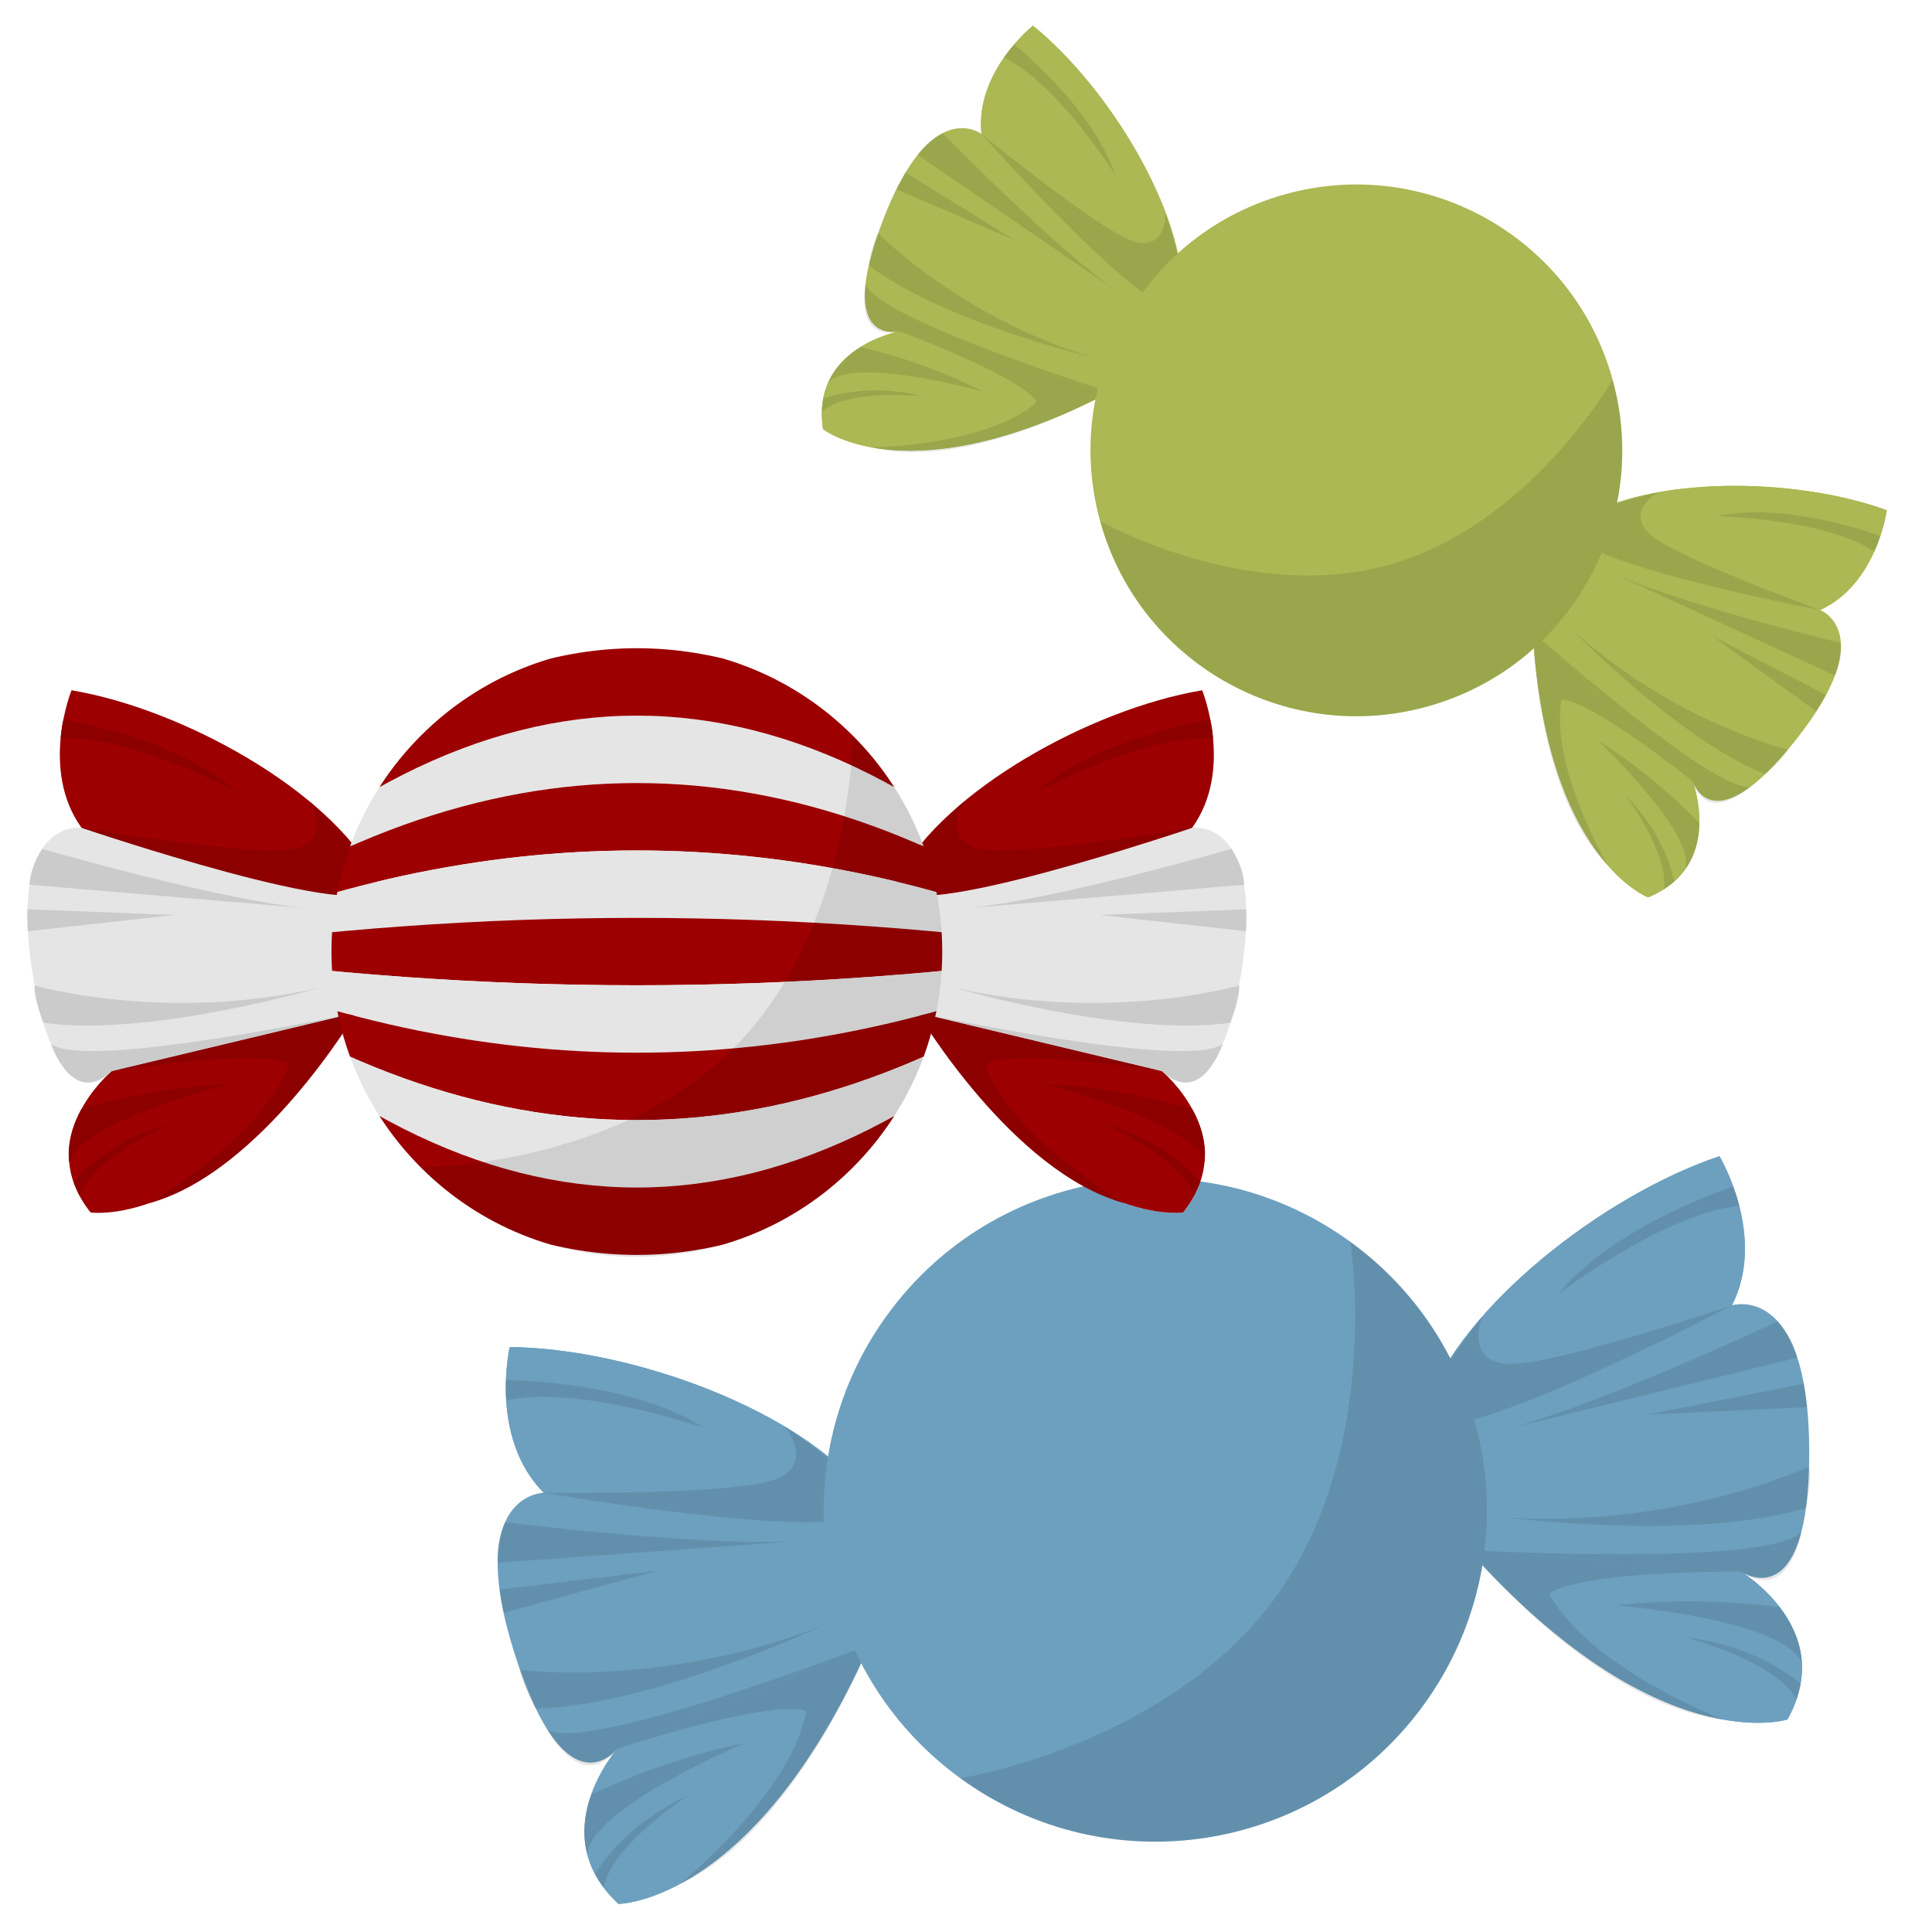 <?xml version="1.0" encoding="UTF-8" standalone="no"?>
<!-- Created with Inkscape (http://www.inkscape.org/) -->

<svg
   xmlns:dc="http://purl.org/dc/elements/1.1/"
   xmlns:cc="http://creativecommons.org/ns#"
   xmlns:rdf="http://www.w3.org/1999/02/22-rdf-syntax-ns#"
   xmlns:svg="http://www.w3.org/2000/svg"
   xmlns="http://www.w3.org/2000/svg"
   xmlns:sodipodi="http://sodipodi.sourceforge.net/DTD/sodipodi-0.dtd"
   xmlns:inkscape="http://www.inkscape.org/namespaces/inkscape"
   id="svg2"
   version="1.1"
   inkscape:version="0.48.5 r10040"
   width="1000"
   height="1000"
   xml:space="preserve"
   sodipodi:docname="21.ai"><defs
     id="defs6"><clipPath
       clipPathUnits="userSpaceOnUse"
       id="clipPath16"><path
         d="M 0,0 800,0 800,800 0,800 0,0 z"
         id="path18" /></clipPath><radialGradient
       fx="0"
       fy="0"
       cx="0"
       cy="0"
       r="1"
       gradientUnits="userSpaceOnUse"
       gradientTransform="matrix(505.594,0,0,-505.594,403,403)"
       spreadMethod="pad"
       id="radialGradient24"><stop
         style="stop-opacity:1;stop-color:#ba99bf"
         offset="0"
         id="stop26" /><stop
         style="stop-opacity:1;stop-color:#7a647d"
         offset="1"
         id="stop28" /></radialGradient><clipPath
       clipPathUnits="userSpaceOnUse"
       id="clipPath36"><path
         d="M 0,800 800,800 800,0 0,0 0,800 z"
         id="path38" /></clipPath><clipPath
       clipPathUnits="userSpaceOnUse"
       id="clipPath44"><path
         d="m 79.279,576.372 194.364,0 0,-47.473 -194.364,0 0,47.473 z"
         id="path46" /></clipPath><clipPath
       clipPathUnits="userSpaceOnUse"
       id="clipPath48"><path
         d="m 273.643,552.635 c 0,-13.109 -43.51,-23.736 -97.182,-23.736 -53.672,0 -97.182,10.627 -97.182,23.736 0,13.11 43.51,23.737 97.182,23.737 53.672,0 97.182,-10.627 97.182,-23.737"
         id="path50" /></clipPath><clipPath
       clipPathUnits="userSpaceOnUse"
       id="clipPath52"><path
         d="m -32768,32767 65535,0 0,-65535 -65535,0 0,65535 z"
         id="path54" /></clipPath><radialGradient
       fx="0"
       fy="0"
       cx="0"
       cy="0"
       r="1"
       gradientUnits="userSpaceOnUse"
       gradientTransform="matrix(88.814,0,0,-19.584,177.19,552.813)"
       spreadMethod="pad"
       id="radialGradient56"><stop
         style="stop-opacity:1;stop-color:#ffffff"
         offset="0"
         id="stop58" /><stop
         style="stop-opacity:0;stop-color:#ffffff"
         offset="1"
         id="stop60" /></radialGradient><mask
       maskUnits="userSpaceOnUse"
       x="0"
       y="0"
       width="1"
       height="1"
       id="mask62"><g
         id="g64"><g
           clip-path="url(#clipPath52)"
           id="g66"><g
             id="g68"><g
               id="g70"><path
                 d="m -32768,32767 65535,0 0,-65535 -65535,0 0,65535 z"
                 style="fill:url(#radialGradient56);stroke:none"
                 id="path72" /></g></g></g></g></mask><radialGradient
       fx="0"
       fy="0"
       cx="0"
       cy="0"
       r="1"
       gradientUnits="userSpaceOnUse"
       gradientTransform="matrix(88.814,0,0,-19.584,177.19,552.813)"
       spreadMethod="pad"
       id="radialGradient74"><stop
         style="stop-opacity:1;stop-color:#000000"
         offset="0"
         id="stop76" /><stop
         style="stop-opacity:1;stop-color:#000000"
         offset="1"
         id="stop78" /></radialGradient><clipPath
       clipPathUnits="userSpaceOnUse"
       id="clipPath102"><path
         d="m 327.933,580.389 194.363,0 0,-47.472 -194.363,0 0,47.472 z"
         id="path104" /></clipPath><clipPath
       clipPathUnits="userSpaceOnUse"
       id="clipPath106"><path
         d="m 522.296,556.653 c 0,-13.11 -43.51,-23.736 -97.182,-23.736 -53.672,0 -97.181,10.626 -97.181,23.736 0,13.109 43.509,23.736 97.181,23.736 53.672,0 97.182,-10.627 97.182,-23.736"
         id="path108" /></clipPath><clipPath
       clipPathUnits="userSpaceOnUse"
       id="clipPath110"><path
         d="m -32768,32767 65535,0 0,-65535 -65535,0 0,65535 z"
         id="path112" /></clipPath><radialGradient
       fx="0"
       fy="0"
       cx="0"
       cy="0"
       r="1"
       gradientUnits="userSpaceOnUse"
       gradientTransform="matrix(88.815,0,0,-19.584,425.843,556.831)"
       spreadMethod="pad"
       id="radialGradient114"><stop
         style="stop-opacity:1;stop-color:#ffffff"
         offset="0"
         id="stop116" /><stop
         style="stop-opacity:0;stop-color:#ffffff"
         offset="1"
         id="stop118" /></radialGradient><mask
       maskUnits="userSpaceOnUse"
       x="0"
       y="0"
       width="1"
       height="1"
       id="mask120"><g
         id="g122"><g
           clip-path="url(#clipPath110)"
           id="g124"><g
             id="g126"><g
               id="g128"><path
                 d="m -32768,32767 65535,0 0,-65535 -65535,0 0,65535 z"
                 style="fill:url(#radialGradient114);stroke:none"
                 id="path130" /></g></g></g></g></mask><radialGradient
       fx="0"
       fy="0"
       cx="0"
       cy="0"
       r="1"
       gradientUnits="userSpaceOnUse"
       gradientTransform="matrix(88.815,0,0,-19.584,425.843,556.831)"
       spreadMethod="pad"
       id="radialGradient132"><stop
         style="stop-opacity:1;stop-color:#000000"
         offset="0"
         id="stop134" /><stop
         style="stop-opacity:1;stop-color:#000000"
         offset="1"
         id="stop136" /></radialGradient><clipPath
       clipPathUnits="userSpaceOnUse"
       id="clipPath160"><path
         d="m 553.109,589.263 194.364,0 0,-56.346 -194.364,0 0,56.346 z"
         id="path162" /></clipPath><clipPath
       clipPathUnits="userSpaceOnUse"
       id="clipPath164"><path
         d="m 747.473,561.089 c 0,-15.559 -43.51,-28.172 -97.182,-28.172 -53.672,0 -97.182,12.613 -97.182,28.172 0,15.56 43.51,28.174 97.182,28.174 53.672,0 97.182,-12.614 97.182,-28.174"
         id="path166" /></clipPath><clipPath
       clipPathUnits="userSpaceOnUse"
       id="clipPath168"><path
         d="m -32768,32767 65535,0 0,-65535 -65535,0 0,65535 z"
         id="path170" /></clipPath><radialGradient
       fx="0"
       fy="0"
       cx="0"
       cy="0"
       r="1"
       gradientUnits="userSpaceOnUse"
       gradientTransform="matrix(88.815,0,0,-23.244,651.02,561.301)"
       spreadMethod="pad"
       id="radialGradient172"><stop
         style="stop-opacity:1;stop-color:#ffffff"
         offset="0"
         id="stop174" /><stop
         style="stop-opacity:0;stop-color:#ffffff"
         offset="1"
         id="stop176" /></radialGradient><mask
       maskUnits="userSpaceOnUse"
       x="0"
       y="0"
       width="1"
       height="1"
       id="mask178"><g
         id="g180"><g
           clip-path="url(#clipPath168)"
           id="g182"><g
             id="g184"><g
               id="g186"><path
                 d="m -32768,32767 65535,0 0,-65535 -65535,0 0,65535 z"
                 style="fill:url(#radialGradient172);stroke:none"
                 id="path188" /></g></g></g></g></mask><radialGradient
       fx="0"
       fy="0"
       cx="0"
       cy="0"
       r="1"
       gradientUnits="userSpaceOnUse"
       gradientTransform="matrix(88.815,0,0,-23.244,651.02,561.301)"
       spreadMethod="pad"
       id="radialGradient190"><stop
         style="stop-opacity:1;stop-color:#000000"
         offset="0"
         id="stop192" /><stop
         style="stop-opacity:1;stop-color:#000000"
         offset="1"
         id="stop194" /></radialGradient><clipPath
       clipPathUnits="userSpaceOnUse"
       id="clipPath218"><path
         d="m 441.113,354.398 169.479,0 0,-49.13 -169.479,0 0,49.13 z"
         id="path220" /></clipPath><clipPath
       clipPathUnits="userSpaceOnUse"
       id="clipPath222"><path
         d="m 610.592,329.832 c 0,-13.566 -37.94,-24.564 -84.74,-24.564 -46.799,0 -84.739,10.998 -84.739,24.564 0,13.568 37.94,24.566 84.739,24.566 46.8,0 84.74,-10.998 84.74,-24.566"
         id="path224" /></clipPath><clipPath
       clipPathUnits="userSpaceOnUse"
       id="clipPath226"><path
         d="m -32768,32767 65535,0 0,-65535 -65535,0 0,65535 z"
         id="path228" /></clipPath><radialGradient
       fx="0"
       fy="0"
       cx="0"
       cy="0"
       r="1"
       gradientUnits="userSpaceOnUse"
       gradientTransform="matrix(77.443,0,0,-20.268,526.488,330.017)"
       spreadMethod="pad"
       id="radialGradient230"><stop
         style="stop-opacity:1;stop-color:#ffffff"
         offset="0"
         id="stop232" /><stop
         style="stop-opacity:0;stop-color:#ffffff"
         offset="1"
         id="stop234" /></radialGradient><mask
       maskUnits="userSpaceOnUse"
       x="0"
       y="0"
       width="1"
       height="1"
       id="mask236"><g
         id="g238"><g
           clip-path="url(#clipPath226)"
           id="g240"><g
             id="g242"><g
               id="g244"><path
                 d="m -32768,32767 65535,0 0,-65535 -65535,0 0,65535 z"
                 style="fill:url(#radialGradient230);stroke:none"
                 id="path246" /></g></g></g></g></mask><radialGradient
       fx="0"
       fy="0"
       cx="0"
       cy="0"
       r="1"
       gradientUnits="userSpaceOnUse"
       gradientTransform="matrix(77.443,0,0,-20.268,526.488,330.017)"
       spreadMethod="pad"
       id="radialGradient248"><stop
         style="stop-opacity:1;stop-color:#000000"
         offset="0"
         id="stop250" /><stop
         style="stop-opacity:1;stop-color:#000000"
         offset="1"
         id="stop252" /></radialGradient><clipPath
       clipPathUnits="userSpaceOnUse"
       id="clipPath276"><path
         d="m 262.106,350.078 169.479,0 0,-49.131 -169.479,0 0,49.131 z"
         id="path278" /></clipPath><clipPath
       clipPathUnits="userSpaceOnUse"
       id="clipPath280"><path
         d="m 431.585,325.512 c 0,-13.567 -37.939,-24.565 -84.739,-24.565 -46.8,0 -84.74,10.998 -84.74,24.565 0,13.568 37.94,24.566 84.74,24.566 46.8,0 84.739,-10.998 84.739,-24.566"
         id="path282" /></clipPath><clipPath
       clipPathUnits="userSpaceOnUse"
       id="clipPath284"><path
         d="m -32768,32767 65535,0 0,-65535 -65535,0 0,65535 z"
         id="path286" /></clipPath><radialGradient
       fx="0"
       fy="0"
       cx="0"
       cy="0"
       r="1"
       gradientUnits="userSpaceOnUse"
       gradientTransform="matrix(77.443,0,0,-20.268,347.481,325.696)"
       spreadMethod="pad"
       id="radialGradient288"><stop
         style="stop-opacity:1;stop-color:#ffffff"
         offset="0"
         id="stop290" /><stop
         style="stop-opacity:0;stop-color:#ffffff"
         offset="1"
         id="stop292" /></radialGradient><mask
       maskUnits="userSpaceOnUse"
       x="0"
       y="0"
       width="1"
       height="1"
       id="mask294"><g
         id="g296"><g
           clip-path="url(#clipPath284)"
           id="g298"><g
             id="g300"><g
               id="g302"><path
                 d="m -32768,32767 65535,0 0,-65535 -65535,0 0,65535 z"
                 style="fill:url(#radialGradient288);stroke:none"
                 id="path304" /></g></g></g></g></mask><radialGradient
       fx="0"
       fy="0"
       cx="0"
       cy="0"
       r="1"
       gradientUnits="userSpaceOnUse"
       gradientTransform="matrix(77.443,0,0,-20.268,347.481,325.696)"
       spreadMethod="pad"
       id="radialGradient306"><stop
         style="stop-opacity:1;stop-color:#000000"
         offset="0"
         id="stop308" /><stop
         style="stop-opacity:1;stop-color:#000000"
         offset="1"
         id="stop310" /></radialGradient><clipPath
       clipPathUnits="userSpaceOnUse"
       id="clipPath334"><path
         d="m 87.57,362.648 169.479,0 0,-49.13 -169.479,0 0,49.13 z"
         id="path336" /></clipPath><clipPath
       clipPathUnits="userSpaceOnUse"
       id="clipPath338"><path
         d="m 257.049,338.082 c 0,-13.566 -37.94,-24.564 -84.739,-24.564 -46.8,0 -84.74,10.998 -84.74,24.564 0,13.568 37.94,24.566 84.74,24.566 46.799,0 84.739,-10.998 84.739,-24.566"
         id="path340" /></clipPath><clipPath
       clipPathUnits="userSpaceOnUse"
       id="clipPath342"><path
         d="m -32768,32767 65535,0 0,-65535 -65535,0 0,65535 z"
         id="path344" /></clipPath><radialGradient
       fx="0"
       fy="0"
       cx="0"
       cy="0"
       r="1"
       gradientUnits="userSpaceOnUse"
       gradientTransform="matrix(77.443,0,0,-20.268,172.945,338.268)"
       spreadMethod="pad"
       id="radialGradient346"><stop
         style="stop-opacity:1;stop-color:#ffffff"
         offset="0"
         id="stop348" /><stop
         style="stop-opacity:0;stop-color:#ffffff"
         offset="1"
         id="stop350" /></radialGradient><mask
       maskUnits="userSpaceOnUse"
       x="0"
       y="0"
       width="1"
       height="1"
       id="mask352"><g
         id="g354"><g
           clip-path="url(#clipPath342)"
           id="g356"><g
             id="g358"><g
               id="g360"><path
                 d="m -32768,32767 65535,0 0,-65535 -65535,0 0,65535 z"
                 style="fill:url(#radialGradient346);stroke:none"
                 id="path362" /></g></g></g></g></mask><radialGradient
       fx="0"
       fy="0"
       cx="0"
       cy="0"
       r="1"
       gradientUnits="userSpaceOnUse"
       gradientTransform="matrix(77.443,0,0,-20.268,172.945,338.268)"
       spreadMethod="pad"
       id="radialGradient364"><stop
         style="stop-opacity:1;stop-color:#000000"
         offset="0"
         id="stop366" /><stop
         style="stop-opacity:1;stop-color:#000000"
         offset="1"
         id="stop368" /></radialGradient><clipPath
       clipPathUnits="userSpaceOnUse"
       id="clipPath392"><path
         d="m 62.177,109.646 220.265,0 0,-49.13 -220.265,0 0,49.13 z"
         id="path394" /></clipPath><clipPath
       clipPathUnits="userSpaceOnUse"
       id="clipPath396"><path
         d="m 282.442,85.08 c 0,-13.566 -49.308,-24.564 -110.132,-24.564 -60.825,0 -110.133,10.998 -110.133,24.564 0,13.568 49.308,24.566 110.133,24.566 60.824,0 110.132,-10.998 110.132,-24.566"
         id="path398" /></clipPath><clipPath
       clipPathUnits="userSpaceOnUse"
       id="clipPath400"><path
         d="m -32768,32767 65535,0 0,-65535 -65535,0 0,65535 z"
         id="path402" /></clipPath><radialGradient
       fx="0"
       fy="0"
       cx="0"
       cy="0"
       r="1"
       gradientUnits="userSpaceOnUse"
       gradientTransform="matrix(100.651,0,0,-20.267,173.135,85.266)"
       spreadMethod="pad"
       id="radialGradient404"><stop
         style="stop-opacity:1;stop-color:#ffffff"
         offset="0"
         id="stop406" /><stop
         style="stop-opacity:0;stop-color:#ffffff"
         offset="1"
         id="stop408" /></radialGradient><mask
       maskUnits="userSpaceOnUse"
       x="0"
       y="0"
       width="1"
       height="1"
       id="mask410"><g
         id="g412"><g
           clip-path="url(#clipPath400)"
           id="g414"><g
             id="g416"><g
               id="g418"><path
                 d="m -32768,32767 65535,0 0,-65535 -65535,0 0,65535 z"
                 style="fill:url(#radialGradient404);stroke:none"
                 id="path420" /></g></g></g></g></mask><radialGradient
       fx="0"
       fy="0"
       cx="0"
       cy="0"
       r="1"
       gradientUnits="userSpaceOnUse"
       gradientTransform="matrix(100.651,0,0,-20.267,173.135,85.266)"
       spreadMethod="pad"
       id="radialGradient422"><stop
         style="stop-opacity:1;stop-color:#000000"
         offset="0"
         id="stop424" /><stop
         style="stop-opacity:1;stop-color:#000000"
         offset="1"
         id="stop426" /></radialGradient><clipPath
       clipPathUnits="userSpaceOnUse"
       id="clipPath450"><path
         d="m 320.103,99.647 220.265,0 0,-49.131 -220.265,0 0,49.131 z"
         id="path452" /></clipPath><clipPath
       clipPathUnits="userSpaceOnUse"
       id="clipPath454"><path
         d="m 540.368,75.08 c 0,-13.566 -49.308,-24.564 -110.133,-24.564 -60.823,0 -110.132,10.998 -110.132,24.564 0,13.568 49.309,24.566 110.132,24.566 60.825,0 110.133,-10.998 110.133,-24.566"
         id="path456" /></clipPath><clipPath
       clipPathUnits="userSpaceOnUse"
       id="clipPath458"><path
         d="m -32768,32767 65535,0 0,-65535 -65535,0 0,65535 z"
         id="path460" /></clipPath><radialGradient
       fx="0"
       fy="0"
       cx="0"
       cy="0"
       r="1"
       gradientUnits="userSpaceOnUse"
       gradientTransform="matrix(100.65,0,0,-20.267,431.062,75.265)"
       spreadMethod="pad"
       id="radialGradient462"><stop
         style="stop-opacity:1;stop-color:#ffffff"
         offset="0"
         id="stop464" /><stop
         style="stop-opacity:0;stop-color:#ffffff"
         offset="1"
         id="stop466" /></radialGradient><mask
       maskUnits="userSpaceOnUse"
       x="0"
       y="0"
       width="1"
       height="1"
       id="mask468"><g
         id="g470"><g
           clip-path="url(#clipPath458)"
           id="g472"><g
             id="g474"><g
               id="g476"><path
                 d="m -32768,32767 65535,0 0,-65535 -65535,0 0,65535 z"
                 style="fill:url(#radialGradient462);stroke:none"
                 id="path478" /></g></g></g></g></mask><radialGradient
       fx="0"
       fy="0"
       cx="0"
       cy="0"
       r="1"
       gradientUnits="userSpaceOnUse"
       gradientTransform="matrix(100.65,0,0,-20.267,431.062,75.265)"
       spreadMethod="pad"
       id="radialGradient480"><stop
         style="stop-opacity:1;stop-color:#000000"
         offset="0"
         id="stop482" /><stop
         style="stop-opacity:1;stop-color:#000000"
         offset="1"
         id="stop484" /></radialGradient><clipPath
       clipPathUnits="userSpaceOnUse"
       id="clipPath508"><path
         d="m 569.703,99.647 220.265,0 0,-49.131 -220.265,0 0,49.131 z"
         id="path510" /></clipPath><clipPath
       clipPathUnits="userSpaceOnUse"
       id="clipPath512"><path
         d="m 789.968,75.08 c 0,-13.566 -49.309,-24.564 -110.133,-24.564 -60.823,0 -110.132,10.998 -110.132,24.564 0,13.568 49.309,24.566 110.132,24.566 60.824,0 110.133,-10.998 110.133,-24.566"
         id="path514" /></clipPath><clipPath
       clipPathUnits="userSpaceOnUse"
       id="clipPath516"><path
         d="m -32768,32767 65535,0 0,-65535 -65535,0 0,65535 z"
         id="path518" /></clipPath><radialGradient
       fx="0"
       fy="0"
       cx="0"
       cy="0"
       r="1"
       gradientUnits="userSpaceOnUse"
       gradientTransform="matrix(100.651,0,0,-20.267,680.66,75.265)"
       spreadMethod="pad"
       id="radialGradient520"><stop
         style="stop-opacity:1;stop-color:#ffffff"
         offset="0"
         id="stop522" /><stop
         style="stop-opacity:0;stop-color:#ffffff"
         offset="1"
         id="stop524" /></radialGradient><mask
       maskUnits="userSpaceOnUse"
       x="0"
       y="0"
       width="1"
       height="1"
       id="mask526"><g
         id="g528"><g
           clip-path="url(#clipPath516)"
           id="g530"><g
             id="g532"><g
               id="g534"><path
                 d="m -32768,32767 65535,0 0,-65535 -65535,0 0,65535 z"
                 style="fill:url(#radialGradient520);stroke:none"
                 id="path536" /></g></g></g></g></mask><radialGradient
       fx="0"
       fy="0"
       cx="0"
       cy="0"
       r="1"
       gradientUnits="userSpaceOnUse"
       gradientTransform="matrix(100.651,0,0,-20.267,680.66,75.265)"
       spreadMethod="pad"
       id="radialGradient538"><stop
         style="stop-opacity:1;stop-color:#000000"
         offset="0"
         id="stop540" /><stop
         style="stop-opacity:1;stop-color:#000000"
         offset="1"
         id="stop542" /></radialGradient><clipPath
       clipPathUnits="userSpaceOnUse"
       id="clipPath566"><path
         d="M 0,800 800,800 800,0 0,0 0,800 z"
         id="path568" /></clipPath><clipPath
       clipPathUnits="userSpaceOnUse"
       id="clipPath714"><path
         d="m 648.826,492.648 86.606,0 0,-426.941 -86.606,0 0,426.941 z"
         id="path716" /></clipPath><clipPath
       clipPathUnits="userSpaceOnUse"
       id="clipPath734"><path
         d="m 596.106,741.703 138.43,0 0,-188.109 -138.43,0 0,188.109 z"
         id="path736" /></clipPath><clipPath
       clipPathUnits="userSpaceOnUse"
       id="clipPath750"><path
         d="m 590.571,638.413 42.197,0 0,-22.7 -42.197,0 0,22.7 z"
         id="path752" /></clipPath><clipPath
       clipPathUnits="userSpaceOnUse"
       id="clipPath766"><path
         d="m 633.655,607.819 21.217,0 0,-4.086 -21.217,0 0,4.086 z"
         id="path768" /></clipPath><clipPath
       clipPathUnits="userSpaceOnUse"
       id="clipPath930"><path
         d="m 371.722,640.363 c 0,-28.103 22.783,-50.886 50.89,-50.886 l 0,0 c 28.102,0 50.883,22.783 50.883,50.886 l 0,0 c 0,28.104 -22.781,50.887 -50.883,50.887 l 0,0 c -28.107,0 -50.89,-22.783 -50.89,-50.887"
         id="path932" /></clipPath><clipPath
       clipPathUnits="userSpaceOnUse"
       id="clipPath1042"><path
         d="m 395.762,640.363 c 0,-14.826 12.02,-26.846 26.848,-26.846 l 0,0 c 14.827,0 26.846,12.02 26.846,26.846 l 0,0 c 0,14.827 -12.019,26.847 -26.846,26.847 l 0,0 c -14.828,0 -26.848,-12.02 -26.848,-26.847"
         id="path1044" /></clipPath><clipPath
       clipPathUnits="userSpaceOnUse"
       id="clipPath1154"><path
         d="M 0,800 800,800 800,0 0,0 0,800 z"
         id="path1156" /></clipPath><clipPath
       clipPathUnits="userSpaceOnUse"
       id="clipPath1162"><path
         d="m 425.413,709.439 69.722,0 0,-69.721 -69.722,0 0,69.721 z"
         id="path1164" /></clipPath><clipPath
       clipPathUnits="userSpaceOnUse"
       id="clipPath1178"><path
         d="m 355.303,617.241 58.532,0 0,-21.329 -58.532,0 0,21.329 z"
         id="path1180" /></clipPath><clipPath
       clipPathUnits="userSpaceOnUse"
       id="clipPath1198"><path
         d="m 106.577,305.607 56.762,0 0,-116.458 -56.762,0 0,116.458 z"
         id="path1200" /></clipPath><clipPath
       clipPathUnits="userSpaceOnUse"
       id="clipPath1214"><path
         d="m 121.864,264.139 41.475,0 0,-74.99 -41.475,0 0,74.99 z"
         id="path1216" /></clipPath><clipPath
       clipPathUnits="userSpaceOnUse"
       id="clipPath1346"><path
         d="m 171.328,722.993 -45.199,0 -50.581,-105.514 56.57,-273.828 39.21,0 39.21,0 56.571,273.828 -50.582,105.514 -45.199,0 z"
         id="path1348" /></clipPath><clipPath
       clipPathUnits="userSpaceOnUse"
       id="clipPath1412"><path
         d="m 156.74,667.362 0,-30.125 -24.341,0 0,-26.115 24.341,0 0,-80.468 27.864,0 0,80.468 24.341,0 0,26.115 -24.341,0 0,30.125 -27.864,0 z"
         id="path1414" /></clipPath><clipPath
       clipPathUnits="userSpaceOnUse"
       id="clipPath1444"><path
         d="M 0,800 800,800 800,0 0,0 0,800 z"
         id="path1446" /></clipPath><clipPath
       clipPathUnits="userSpaceOnUse"
       id="clipPath1588"><path
         d="M 0,800 800,800 800,0 0,0 0,800 z"
         id="path1590" /></clipPath><clipPath
       clipPathUnits="userSpaceOnUse"
       id="clipPath1626"><path
         d="m 380.708,122.16 41.208,0 0,-12.104 -41.208,0 0,12.104 z"
         id="path1628" /></clipPath><clipPath
       clipPathUnits="userSpaceOnUse"
       id="clipPath1642"><path
         d="m 375.917,127.999 25.162,0 0,-6.108 -25.162,0 0,6.108 z"
         id="path1644" /></clipPath><clipPath
       clipPathUnits="userSpaceOnUse"
       id="clipPath1658"><path
         d="m 389.99,94.633 31.803,0 0,-30.189 -31.803,0 0,30.189 z"
         id="path1660" /></clipPath><clipPath
       clipPathUnits="userSpaceOnUse"
       id="clipPath1674"><path
         d="m 385.809,82.264 20.377,0 0,-14.062 -20.377,0 0,14.062 z"
         id="path1676" /></clipPath><clipPath
       clipPathUnits="userSpaceOnUse"
       id="clipPath1690"><path
         d="m 387.172,75.681 11.868,0 0,-11.68 -11.868,0 0,11.68 z"
         id="path1692" /></clipPath><clipPath
       clipPathUnits="userSpaceOnUse"
       id="clipPath1706"><path
         d="m 374.85,110.09 39.734,0 0,-5.122 -39.734,0 0,5.122 z"
         id="path1708" /></clipPath><clipPath
       clipPathUnits="userSpaceOnUse"
       id="clipPath1722"><path
         d="m 375.138,103.965 19.99,0 0,-5.322 -19.99,0 0,5.322 z"
         id="path1724" /></clipPath><clipPath
       clipPathUnits="userSpaceOnUse"
       id="clipPath1738"><path
         d="m 381.192,94.633 40.601,0 0,-15.218 -40.601,0 0,15.218 z"
         id="path1740" /></clipPath><clipPath
       clipPathUnits="userSpaceOnUse"
       id="clipPath1754"><path
         d="m 377.726,97.199 38.533,0 0,-10.607 -38.533,0 0,10.607 z"
         id="path1756" /></clipPath><clipPath
       clipPathUnits="userSpaceOnUse"
       id="clipPath1782"><path
         d="m 491.7,137.422 38.845,0 0,-15.123 -38.845,0 0,15.123 z"
         id="path1784" /></clipPath><clipPath
       clipPathUnits="userSpaceOnUse"
       id="clipPath1798"><path
         d="m 508.669,152.41 22.791,0 0,-13.548 -22.791,0 0,13.548 z"
         id="path1800" /></clipPath><clipPath
       clipPathUnits="userSpaceOnUse"
       id="clipPath1814"><path
         d="m 497.352,106.552 34.296,0 0,-21.36 -34.296,0 0,21.36 z"
         id="path1816" /></clipPath><clipPath
       clipPathUnits="userSpaceOnUse"
       id="clipPath1830"><path
         d="m 516.009,100.093 23.333,0 0,-7.737 -23.333,0 0,7.737 z"
         id="path1832" /></clipPath><clipPath
       clipPathUnits="userSpaceOnUse"
       id="clipPath1846"><path
         d="m 524.834,95.524 14.358,0 0,-7.798 -14.358,0 0,7.798 z"
         id="path1848" /></clipPath><clipPath
       clipPathUnits="userSpaceOnUse"
       id="clipPath1862"><path
         d="m 500.15,135.402 38.629,0 0,-14.083 -38.629,0 0,14.083 z"
         id="path1864" /></clipPath><clipPath
       clipPathUnits="userSpaceOnUse"
       id="clipPath1878"><path
         d="m 519.849,127.542 20.166,0 0,-3.903 -20.166,0 0,3.903 z"
         id="path1880" /></clipPath><clipPath
       clipPathUnits="userSpaceOnUse"
       id="clipPath1894"><path
         d="m 497.352,108.827 41.936,0 0,-6.055 -41.936,0 0,6.055 z"
         id="path1896" /></clipPath><clipPath
       clipPathUnits="userSpaceOnUse"
       id="clipPath1910"><path
         d="m 501.826,117.086 38.546,0 0,-7.481 -38.546,0 0,7.481 z"
         id="path1912" /></clipPath><clipPath
       clipPathUnits="userSpaceOnUse"
       id="clipPath1930"><path
         d="m 433.235,145.419 66.415,0 0,-75.629 -66.415,0 0,75.629 z"
         id="path1932" /></clipPath><clipPath
       clipPathUnits="userSpaceOnUse"
       id="clipPath2042"><path
         d="m 365.228,209.252 c -15.037,-15.037 -15.037,-39.417 0,-54.454 l 0,0 c 15.037,-15.038 39.417,-15.037 54.456,0 l 0,0 c 15.036,15.037 15.037,39.417 -0.001,54.454 l 0,0 c -7.519,7.519 -17.373,11.278 -27.227,11.278 l 0,0 c -9.855,0 -19.709,-3.76 -27.228,-11.278"
         id="path2044" /></clipPath><clipPath
       clipPathUnits="userSpaceOnUse"
       id="clipPath2086"><path
         d="M 0,800 800,800 800,0 0,0 0,800 z"
         id="path2088" /></clipPath><clipPath
       clipPathUnits="userSpaceOnUse"
       id="clipPath2094"><path
         d="m 365.229,209.252 65.732,0 0,-65.732 -65.732,0 0,65.732 z"
         id="path2096" /></clipPath><clipPath
       clipPathUnits="userSpaceOnUse"
       id="clipPath2122"><path
         d="m 435.91,285.11 25.45,0 0,-21.904 -25.45,0 0,21.904 z"
         id="path2124" /></clipPath><clipPath
       clipPathUnits="userSpaceOnUse"
       id="clipPath2138"><path
         d="m 438.758,296.399 13.972,0 0,-16.381 -13.972,0 0,16.381 z"
         id="path2140" /></clipPath><clipPath
       clipPathUnits="userSpaceOnUse"
       id="clipPath2154"><path
         d="m 422.026,260.24 30.078,0 0,-15.252 -30.078,0 0,15.252 z"
         id="path2156" /></clipPath><clipPath
       clipPathUnits="userSpaceOnUse"
       id="clipPath2170"><path
         d="m 416.594,258.261 19.546,0 0,-5.641 -19.546,0 0,5.641 z"
         id="path2172" /></clipPath><clipPath
       clipPathUnits="userSpaceOnUse"
       id="clipPath2186"><path
         d="m 415.783,252.79 12.589,0 0,-2.67 -12.589,0 0,2.67 z"
         id="path2188" /></clipPath><clipPath
       clipPathUnits="userSpaceOnUse"
       id="clipPath2202"><path
         d="m 427.868,285.222 26.303,0 0,-20.771 -26.303,0 0,20.771 z"
         id="path2204" /></clipPath><clipPath
       clipPathUnits="userSpaceOnUse"
       id="clipPath2218"><path
         d="m 425.178,280.252 14.868,0 0,-8.501 -14.868,0 0,8.501 z"
         id="path2220" /></clipPath><clipPath
       clipPathUnits="userSpaceOnUse"
       id="clipPath2234"><path
         d="m 421.119,266.123 30.985,0 0,-13.542 -30.985,0 0,13.542 z"
         id="path2236" /></clipPath><clipPath
       clipPathUnits="userSpaceOnUse"
       id="clipPath2250"><path
         d="m 421.699,272.595 28.217,0 0,-15.641 -28.217,0 0,15.641 z"
         id="path2252" /></clipPath><clipPath
       clipPathUnits="userSpaceOnUse"
       id="clipPath2278"><path
         d="m 510.277,239.942 31.386,0 0,-14.85 -31.386,0 0,14.85 z"
         id="path2280" /></clipPath><clipPath
       clipPathUnits="userSpaceOnUse"
       id="clipPath2294"><path
         d="m 528.666,237.41 20.578,0 0,-4.923 -20.578,0 0,4.923 z"
         id="path2296" /></clipPath><clipPath
       clipPathUnits="userSpaceOnUse"
       id="clipPath2310"><path
         d="m 505.433,222.315 20.158,0 0,-29.401 -20.158,0 0,29.401 z"
         id="path2312" /></clipPath><clipPath
       clipPathUnits="userSpaceOnUse"
       id="clipPath2326"><path
         d="m 513.651,208.63 12.774,0 0,-16.187 -12.774,0 0,16.187 z"
         id="path2328" /></clipPath><clipPath
       clipPathUnits="userSpaceOnUse"
       id="clipPath2342"><path
         d="m 517.155,201.675 6.093,0 0,-11.804 -6.093,0 0,11.804 z"
         id="path2344" /></clipPath><clipPath
       clipPathUnits="userSpaceOnUse"
       id="clipPath2358"><path
         d="m 514.563,230.177 29.726,0 0,-13.339 -29.726,0 0,13.339 z"
         id="path2360" /></clipPath><clipPath
       clipPathUnits="userSpaceOnUse"
       id="clipPath2374"><path
         d="m 528.072,221.793 14.331,0 0,-9.489 -14.331,0 0,9.489 z"
         id="path2376" /></clipPath><clipPath
       clipPathUnits="userSpaceOnUse"
       id="clipPath2390"><path
         d="m 505.433,222.315 27.43,0 0,-21.535 -27.43,0 0,21.535 z"
         id="path2392" /></clipPath><clipPath
       clipPathUnits="userSpaceOnUse"
       id="clipPath2406"><path
         d="m 510.309,222.68 27.289,0 0,-18.275 -27.289,0 0,18.275 z"
         id="path2408" /></clipPath><clipPath
       clipPathUnits="userSpaceOnUse"
       id="clipPath2426"><path
         d="m 450.868,254.137 65.839,0 0,-42.442 -65.839,0 0,42.442 z"
         id="path2428" /></clipPath></defs><sodipodi:namedview
     pagecolor="#ffffff"
     bordercolor="#666666"
     borderopacity="1"
     objecttolerance="10"
     gridtolerance="10"
     guidetolerance="10"
     inkscape:pageopacity="0"
     inkscape:pageshadow="2"
     inkscape:window-width="1366"
     inkscape:window-height="722"
     id="namedview4"
     showgrid="false"
     inkscape:zoom="0.3337544"
     inkscape:cx="500"
     inkscape:cy="396.1321"
     inkscape:window-x="0"
     inkscape:window-y="27"
     inkscape:window-maximized="1"
     inkscape:current-layer="g10" /><g
     id="g10"
     inkscape:groupmode="layer"
     inkscape:label="21"
     transform="matrix(1.25,0,0,-1.25,0,1000)"><g
       id="g1624" /><g
       id="g1640" /><g
       id="g1656" /><g
       id="g1672" /><g
       id="g1688" /><g
       id="g1704" /><g
       id="g1720" /><g
       id="g1736" /><g
       id="g1752" /><g
       id="g1780" /><g
       id="g1796" /><g
       id="g1812" /><g
       id="g1828" /><g
       id="g1844" /><g
       id="g1860" /><g
       id="g1876" /><g
       id="g1892" /><g
       id="g1908" /><g
       id="g1928" /><g
       id="g6571"
       transform="matrix(3.284,0,0,3.284,-1025.12,-191.795)"><path
         d="m 421.793,94.633 c 0,0 5.316,11.301 -0.427,18.877 -8.028,10.586 -29.469,18.491 -44.938,18.651 0,0 -2.645,-11.378 4.281,-18.375 0,0 -10.129,-0.084 -3.625,-20.422 6.501,-20.337 12.906,-11.85 12.906,-11.85 0,0 -9.413,-10.725 0.148,-19.567 0,0 17.196,0.053 31.655,32.686"
         style="fill:#6da0bf;fill-opacity:1;fill-rule:nonzero;stroke:none"
         id="path1612"
         inkscape:connector-curvature="0" /><path
         d="M 421.793,94.633 389.99,81.514 c 0,0 -9.413,-10.725 0.148,-19.567 0,0 17.196,0.053 31.655,32.686"
         style="fill:#6da0bf;fill-opacity:1;fill-rule:nonzero;stroke:none"
         id="path1616"
         inkscape:connector-curvature="0" /><path
         d="m 421.366,113.51 c -8.028,10.586 -29.47,18.491 -44.938,18.651 0,0 -2.645,-11.378 4.28,-18.375 0,0 46.401,-7.852 40.658,-0.276"
         style="fill:#6da0bf;fill-opacity:1;fill-rule:nonzero;stroke:none"
         id="path1620"
         inkscape:connector-curvature="0" /><g
         id="g1630"><g
           clip-path="url(#clipPath1626)"
           id="g1632"
           style="opacity:0.1"><g
             transform="translate(411.067,122.16)"
             id="g1634"><path
               d="m 0,0 c 0,0 3.896,-4.542 -1.003,-6.621 -4.898,-2.079 -29.356,-1.753 -29.356,-1.753 0,0 41.542,-7.236 41.141,-1.553 0,0 1.593,1.503 -10.782,9.927"
               style="fill:#000000;fill-opacity:1;fill-rule:nonzero;stroke:none"
               id="path1636"
               inkscape:connector-curvature="0" /></g></g></g><g
         id="g1646"><g
           clip-path="url(#clipPath1642)"
           id="g1648"
           style="opacity:0.1"><g
             transform="translate(375.95,127.999)"
             id="g1650"><path
               d="m 0,0 c 0,0 15.678,0.024 25.129,-6.108 0,0 -15.842,5.582 -25.096,3.529 0,0 -0.124,1.091 -0.033,2.579"
               style="fill:#000000;fill-opacity:1;fill-rule:nonzero;stroke:none"
               id="path1652"
               inkscape:connector-curvature="0" /></g></g></g><g
         id="g1662"><g
           clip-path="url(#clipPath1658)"
           id="g1664"
           style="opacity:0.1"><g
             transform="translate(421.793,94.633)"
             id="g1666"><path
               d="m 0,0 c 0,0 -9.352,-23.637 -23.922,-30.188 0,0 13.971,11.306 15.948,21.781 0,0 -2.431,2.065 -23.829,-4.712 0,0 28.682,11.793 31.803,13.119"
               style="fill:#000000;fill-opacity:1;fill-rule:nonzero;stroke:none"
               id="path1668"
               inkscape:connector-curvature="0" /></g></g></g><g
         id="g1678"><g
           clip-path="url(#clipPath1674)"
           id="g1680"
           style="opacity:0.1"><g
             transform="translate(386.709,75.744)"
             id="g1682"><path
               d="m 0,0 c 0,0 8.961,4.43 19.476,6.52 0,0 -19.552,-8.209 -19.973,-14.062 0,0 -1.18,3.076 0.497,7.542"
               style="fill:#000000;fill-opacity:1;fill-rule:nonzero;stroke:none"
               id="path1684"
               inkscape:connector-curvature="0" /></g></g></g><g
         id="g1694"><g
           clip-path="url(#clipPath1690)"
           id="g1696"
           style="opacity:0.1"><g
             transform="translate(387.172,65.716)"
             id="g1698"><path
               d="m 0,0 c 0,0 3.423,6.118 11.868,9.965 0,0 -9.763,-6.246 -10.773,-11.68 L 0,0 z"
               style="fill:#000000;fill-opacity:1;fill-rule:nonzero;stroke:none"
               id="path1700"
               inkscape:connector-curvature="0" /></g></g></g><g
         id="g1710"><g
           clip-path="url(#clipPath1706)"
           id="g1712"
           style="opacity:0.1"><g
             transform="translate(375.846,110.09)"
             id="g1714"><path
               d="M 0,0 C 0,0 26.539,-3.404 38.738,-2.268 L -0.939,-5.122 c 0,0 -0.401,2.148 0.939,5.122"
               style="fill:#000000;fill-opacity:1;fill-rule:nonzero;stroke:none"
               id="path1716"
               inkscape:connector-curvature="0" /></g></g></g><g
         id="g1726"><g
           clip-path="url(#clipPath1722)"
           id="g1728"
           style="opacity:0.1"><g
             transform="translate(375.138,101.6)"
             id="g1730"><path
               d="M 0,0 19.99,2.365 0.517,-2.957 c 0,0 -0.243,0.935 -0.517,2.957"
               style="fill:#000000;fill-opacity:1;fill-rule:nonzero;stroke:none"
               id="path1732"
               inkscape:connector-curvature="0" /></g></g></g><g
         id="g1742"><g
           clip-path="url(#clipPath1738)"
           id="g1744"
           style="opacity:0.1"><g
             transform="translate(421.793,94.633)"
             id="g1746"><path
               d="m 0,0 c 0,0 -35.145,-13.611 -40.601,-10.744 0,0 4.244,-8.221 8.798,-2.375 L 0,0 z"
               style="fill:#000000;fill-opacity:1;fill-rule:nonzero;stroke:none"
               id="path1748"
               inkscape:connector-curvature="0" /></g></g></g><g
         id="g1758"><g
           clip-path="url(#clipPath1754)"
           id="g1760"
           style="opacity:0.1"><g
             transform="translate(377.726,91.448)"
             id="g1762"><path
               d="m 0,0 c 0,0 18.344,-2.329 38.533,5.751 0,0 -21.928,-10.358 -36.552,-10.607 0,0 -1.857,3.177 -1.981,4.856"
               style="fill:#000000;fill-opacity:1;fill-rule:nonzero;stroke:none"
               id="path1764"
               inkscape:connector-curvature="0" /></g></g></g><path
         d="m 497.352,106.552 c 0,0 -8.537,9.114 -5.404,18.091 4.38,12.545 22.345,26.666 37.014,31.579 0,0 6.019,-10.012 1.583,-18.8 0,0 9.663,3.038 9.736,-18.314 0.074,-21.353 -8.632,-15.248 -8.632,-15.248 0,0 12.258,-7.307 5.883,-18.662 0,0 -16.378,-5.244 -40.18,21.354"
         style="fill:#6da0bf;fill-opacity:1;fill-rule:nonzero;stroke:none"
         id="path1768"
         inkscape:connector-curvature="0" /><path
         d="m 497.352,106.552 34.297,-2.692 c 0,0 12.258,-7.307 5.883,-18.662 0,0 -16.378,-5.244 -40.18,21.354"
         style="fill:#6da0bf;fill-opacity:1;fill-rule:nonzero;stroke:none"
         id="path1772"
         inkscape:connector-curvature="0" /><path
         d="m 491.947,124.643 c 4.38,12.545 22.346,26.666 37.015,31.579 0,0 6.018,-10.012 1.583,-18.8 0,0 -41.731,-21.756 -38.598,-12.779"
         style="fill:#6da0bf;fill-opacity:1;fill-rule:nonzero;stroke:none"
         id="path1776"
         inkscape:connector-curvature="0" /><g
         id="g1786"><g
           clip-path="url(#clipPath1782)"
           id="g1788"
           style="opacity:0.1"><g
             transform="translate(499.083,136.045)"
             id="g1790"><path
               d="m 0,0 c 0,0 -2.309,-5.521 2.992,-5.992 5.3,-0.47 28.47,7.369 28.47,7.369 0,0 -37.296,-19.673 -38.665,-14.143 0,0 -1.98,0.941 7.203,12.766"
               style="fill:#000000;fill-opacity:1;fill-rule:nonzero;stroke:none"
               id="path1792"
               inkscape:connector-curvature="0" /></g></g></g><g
         id="g1802"><g
           clip-path="url(#clipPath1798)"
           id="g1804"
           style="opacity:0.1"><g
             transform="translate(530.697,152.41)"
             id="g1806"><path
               d="m 0,0 c 0,0 -14.924,-4.804 -22.028,-13.548 0,0 13.354,10.188 22.791,11.082 0,0 -0.218,1.076 -0.763,2.466"
               style="fill:#000000;fill-opacity:1;fill-rule:nonzero;stroke:none"
               id="path1808"
               inkscape:connector-curvature="0" /></g></g></g><g
         id="g1818"><g
           clip-path="url(#clipPath1814)"
           id="g1820"
           style="opacity:0.1"><g
             transform="translate(497.352,106.552)"
             id="g1822"><path
               d="m 0,0 c 0,0 16.173,-19.61 32.053,-21.359 0,0 -16.773,6.458 -21.878,15.814 0,0 1.678,2.714 24.122,2.853 0,0 -30.92,2.39 -34.297,2.692"
               style="fill:#000000;fill-opacity:1;fill-rule:nonzero;stroke:none"
               id="path1824"
               inkscape:connector-curvature="0" /></g></g></g><g
         id="g1834"><g
           clip-path="url(#clipPath1830)"
           id="g1836"
           style="opacity:0.1"><g
             transform="translate(536.546,99.379)"
             id="g1838"><path
               d="m 0,0 c 0,0 -9.89,1.457 -20.537,0.208 0,0 21.13,-1.792 23.331,-7.23 0,0 0.176,3.291 -2.794,7.022"
               style="fill:#000000;fill-opacity:1;fill-rule:nonzero;stroke:none"
               id="path1840"
               inkscape:connector-curvature="0" /></g></g></g><g
         id="g1850"><g
           clip-path="url(#clipPath1846)"
           id="g1852"
           style="opacity:0.1"><g
             transform="translate(539.192,89.695)"
             id="g1854"><path
               d="m 0,0 c 0,0 -5.139,4.768 -14.358,5.829 0,0 11.211,-2.939 13.844,-7.798 L 0,0 z"
               style="fill:#000000;fill-opacity:1;fill-rule:nonzero;stroke:none"
               id="path1856"
               inkscape:connector-curvature="0" /></g></g></g><g
         id="g1866"><g
           clip-path="url(#clipPath1862)"
           id="g1868"
           style="opacity:0.1"><g
             transform="translate(536.31,135.402)"
             id="g1870"><path
               d="M 0,0 C 0,0 -24.203,-11.409 -36.159,-14.083 L 2.47,-4.585 c 0,0 -0.281,2.168 -2.47,4.585"
               style="fill:#000000;fill-opacity:1;fill-rule:nonzero;stroke:none"
               id="path1872"
               inkscape:connector-curvature="0" /></g></g></g><g
         id="g1882"><g
           clip-path="url(#clipPath1878)"
           id="g1884"
           style="opacity:0.1"><g
             transform="translate(539.597,127.542)"
             id="g1886"><path
               d="m 0,0 -19.748,-3.903 20.166,0.93 c 0,0 -0.057,0.964 -0.418,2.973"
               style="fill:#000000;fill-opacity:1;fill-rule:nonzero;stroke:none"
               id="path1888"
               inkscape:connector-curvature="0" /></g></g></g><g
         id="g1898"><g
           clip-path="url(#clipPath1894)"
           id="g1900"
           style="opacity:0.1"><g
             transform="translate(497.352,106.552)"
             id="g1902"><path
               d="m 0,0 c 0,0 37.628,-2.133 41.937,2.275 0,0 -1.507,-9.129 -7.64,-4.967 L 0,0 z"
               style="fill:#000000;fill-opacity:1;fill-rule:nonzero;stroke:none"
               id="path1904"
               inkscape:connector-curvature="0" /></g></g></g><g
         id="g1914"><g
           clip-path="url(#clipPath1910)"
           id="g1916"
           style="opacity:0.1"><g
             transform="translate(540.26,117.086)"
             id="g1918"><path
               d="m 0,0 c 0,0 -16.736,-7.861 -38.434,-6.39 0,0 24.053,-3.104 38.043,1.16 0,0 0.789,3.595 0.391,5.23"
               style="fill:#000000;fill-opacity:1;fill-rule:nonzero;stroke:none"
               id="path1920"
               inkscape:connector-curvature="0" /></g></g></g><path
         d="m 491.647,87.008 c -13.585,-18.673 -39.736,-22.799 -58.411,-9.214 -18.673,13.586 -22.798,39.737 -9.213,58.411 13.586,18.673 39.736,22.799 58.41,9.214 18.674,-13.585 22.799,-39.736 9.214,-58.411"
         style="fill:#6da0bf;fill-opacity:1;fill-rule:nonzero;stroke:none"
         id="path1924"
         inkscape:connector-curvature="0" /><g
         id="g1934"><g
           clip-path="url(#clipPath1930)"
           id="g1936"
           style="opacity:0.1"><g
             transform="translate(491.647,87.008)"
             id="g1938"><path
               d="m 0,0 c -13.585,-18.673 -39.736,-22.799 -58.411,-9.214 0,0 26.149,4.128 39.735,22.803 13.585,18.673 9.462,44.822 9.462,44.822 C 9.46,44.826 13.585,18.675 0,0"
               style="fill:#000000;fill-opacity:1;fill-rule:nonzero;stroke:none"
               id="path1940"
               inkscape:connector-curvature="0" /></g></g></g><path
         d="m 427.853,174.323 c 0,0 -6.458,9.517 -2.32,17.232 5.784,10.783 24.153,21.05 38.202,23.414 0,0 4.037,-9.97 -1.259,-17.328 0,0 9.226,1.377 6.229,-18.056 -2.997,-19.434 -10.04,-12.632 -10.04,-12.632 0,0 10.101,-8.404 2.673,-17.82 0,0 -15.65,-2.419 -33.485,25.19"
         style="fill:#e5e5e5;fill-opacity:1;fill-rule:nonzero;stroke:none"
         id="path1944"
         inkscape:connector-curvature="0" /><path
         d="m 427.853,174.323 30.812,-7.37 c 0,0 10.101,-8.404 2.673,-17.82 0,0 -15.65,-2.419 -33.485,25.19"
         style="fill:#9c0000;fill-opacity:1;fill-rule:nonzero;stroke:none"
         id="path1948"
         inkscape:connector-curvature="0" /><path
         d="m 425.533,191.556 c 5.784,10.782 24.153,21.05 38.202,23.414 0,0 4.037,-9.971 -1.259,-17.328 0,0 -41.081,-13.802 -36.943,-6.086"
         style="fill:#9c0000;fill-opacity:1;fill-rule:nonzero;stroke:none"
         id="path1952"
         inkscape:connector-curvature="0" /><path
         d="m 433.66,200.902 c 0,0 -2.892,-4.69 1.862,-5.879 4.753,-1.188 26.954,2.618 26.954,2.618 0,0 -36.749,-12.544 -37.199,-7.317 0,0 -1.666,1.14 8.383,10.578"
         style="fill:#8c0000;fill-opacity:1;fill-rule:nonzero;stroke:none"
         id="path1956"
         inkscape:connector-curvature="0" /><path
         d="m 464.767,211.253 c 0,0 -14.265,-2.228 -21.982,-9.162 0,0 13.61,7.35 22.322,6.81 0,0 -0.043,1.01 -0.34,2.352"
         style="fill:#8c0000;fill-opacity:1;fill-rule:nonzero;stroke:none"
         id="path1960"
         inkscape:connector-curvature="0" /><path
         d="m 427.853,174.323 c 0,0 11.897,-20.159 26.092,-24.028 0,0 -14.33,8.28 -17.632,17.524 0,0 1.915,2.229 22.352,-0.866 0,0 -27.783,6.611 -30.812,7.37"
         style="fill:#8c0000;fill-opacity:1;fill-rule:nonzero;stroke:none"
         id="path1964"
         inkscape:connector-curvature="0" /><path
         d="m 462.477,162.175 c 0,0 -8.787,2.745 -18.651,3.136 0,0 18.963,-4.662 20.185,-9.924 0,0 0.633,2.968 -1.534,6.788"
         style="fill:#8c0000;fill-opacity:1;fill-rule:nonzero;stroke:none"
         id="path1968"
         inkscape:connector-curvature="0" /><path
         d="m 463.495,152.986 c 0,0 -3.99,5.074 -12.226,7.362 0,0 9.778,-4.281 11.477,-9.079 l 0.749,1.717 z"
         style="fill:#8c0000;fill-opacity:1;fill-rule:nonzero;stroke:none"
         id="path1972"
         inkscape:connector-curvature="0" /><path
         d="m 467.431,194.977 c 0,0 -23.652,-6.904 -34.912,-7.621 l 36.502,3.097 c 0,0 0.056,2.011 -1.59,4.524"
         style="fill:#cbcbcb;fill-opacity:1;fill-rule:nonzero;stroke:none"
         id="path1976"
         inkscape:connector-curvature="0" /><path
         d="m 469.293,187.356 -18.523,-0.717 18.477,-2.047 c 0,0 0.087,0.885 0.046,2.764"
         style="fill:#cbcbcb;fill-opacity:1;fill-rule:nonzero;stroke:none"
         id="path1980"
         inkscape:connector-curvature="0" /><path
         d="m 427.853,174.323 c 0,0 33.922,-7.339 38.474,-3.947 0,0 -2.68,-8.087 -7.662,-3.423 l -30.812,7.37 z"
         style="fill:#cbcbcb;fill-opacity:1;fill-rule:nonzero;stroke:none"
         id="path1984"
         inkscape:connector-curvature="0" /><path
         d="m 468.397,177.749 c 0,0 -16.353,-4.75 -35.878,-0.297 0,0 21.434,-6.276 34.773,-4.405 0,0 1.232,3.157 1.105,4.702"
         style="fill:#cbcbcb;fill-opacity:1;fill-rule:nonzero;stroke:none"
         id="path1988"
         inkscape:connector-curvature="0" /><path
         d="m 357.058,174.323 c 0,0 6.458,9.517 2.32,17.232 -5.784,10.783 -24.153,21.05 -38.201,23.414 0,0 -4.038,-9.97 1.257,-17.328 0,0 -9.226,1.377 -6.228,-18.056 2.996,-19.434 10.041,-12.632 10.041,-12.632 0,0 -10.103,-8.404 -2.674,-17.82 0,0 15.65,-2.419 33.485,25.19"
         style="fill:#e5e5e5;fill-opacity:1;fill-rule:nonzero;stroke:none"
         id="path1992"
         inkscape:connector-curvature="0" /><path
         d="m 357.058,174.323 -30.811,-7.37 c 0,0 -10.103,-8.404 -2.674,-17.82 0,0 15.65,-2.419 33.485,25.19"
         style="fill:#9c0000;fill-opacity:1;fill-rule:nonzero;stroke:none"
         id="path1996"
         inkscape:connector-curvature="0" /><path
         d="m 359.378,191.556 c -5.784,10.782 -24.153,21.05 -38.201,23.414 0,0 -4.038,-9.971 1.257,-17.328 0,0 41.082,-13.802 36.944,-6.086"
         style="fill:#9c0000;fill-opacity:1;fill-rule:nonzero;stroke:none"
         id="path2000"
         inkscape:connector-curvature="0" /><path
         d="m 351.251,200.902 c 0,0 2.893,-4.69 -1.862,-5.879 -4.754,-1.188 -26.955,2.618 -26.955,2.618 0,0 36.75,-12.544 37.201,-7.317 0,0 1.665,1.14 -8.384,10.578"
         style="fill:#8c0000;fill-opacity:1;fill-rule:nonzero;stroke:none"
         id="path2004"
         inkscape:connector-curvature="0" /><path
         d="m 320.145,211.253 c 0,0 14.265,-2.228 21.982,-9.162 0,0 -13.61,7.35 -22.322,6.81 0,0 0.044,1.01 0.34,2.352"
         style="fill:#8c0000;fill-opacity:1;fill-rule:nonzero;stroke:none"
         id="path2008"
         inkscape:connector-curvature="0" /><path
         d="m 357.058,174.323 c 0,0 -11.898,-20.159 -26.092,-24.028 0,0 14.33,8.28 17.632,17.524 0,0 -1.915,2.229 -22.351,-0.866 0,0 27.782,6.611 30.811,7.37"
         style="fill:#8c0000;fill-opacity:1;fill-rule:nonzero;stroke:none"
         id="path2012"
         inkscape:connector-curvature="0" /><path
         d="m 322.434,162.175 c 0,0 8.788,2.745 18.652,3.136 0,0 -18.964,-4.662 -20.186,-9.924 0,0 -0.633,2.968 1.534,6.788"
         style="fill:#8c0000;fill-opacity:1;fill-rule:nonzero;stroke:none"
         id="path2016"
         inkscape:connector-curvature="0" /><path
         d="m 321.416,152.986 c 0,0 3.991,5.074 12.226,7.362 0,0 -9.777,-4.281 -11.476,-9.079 l -0.75,1.717 z"
         style="fill:#8c0000;fill-opacity:1;fill-rule:nonzero;stroke:none"
         id="path2020"
         inkscape:connector-curvature="0" /><path
         d="m 317.48,194.977 c 0,0 23.653,-6.904 34.913,-7.621 l -36.502,3.097 c 0,0 -0.056,2.011 1.589,4.524"
         style="fill:#cbcbcb;fill-opacity:1;fill-rule:nonzero;stroke:none"
         id="path2024"
         inkscape:connector-curvature="0" /><path
         d="m 315.618,187.356 18.523,-0.717 -18.477,-2.047 c 0,0 -0.087,0.885 -0.046,2.764"
         style="fill:#cbcbcb;fill-opacity:1;fill-rule:nonzero;stroke:none"
         id="path2028"
         inkscape:connector-curvature="0" /><path
         d="m 357.058,174.323 c 0,0 -33.922,-7.339 -38.474,-3.947 0,0 2.681,-8.087 7.663,-3.423 l 30.811,7.37 z"
         style="fill:#cbcbcb;fill-opacity:1;fill-rule:nonzero;stroke:none"
         id="path2032"
         inkscape:connector-curvature="0" /><path
         d="m 316.516,177.749 c 0,0 16.352,-4.75 35.877,-0.297 0,0 -21.434,-6.276 -34.772,-4.405 0,0 -1.233,3.157 -1.105,4.702"
         style="fill:#cbcbcb;fill-opacity:1;fill-rule:nonzero;stroke:none"
         id="path2036"
         inkscape:connector-curvature="0" /><g
         id="g2040"
         clip-path="url(#clipPath2042)"><g
           id="g2046"
           transform="translate(451.415,182.025)"><path
             d="M 0,0 C -39.306,28.332 -78.612,28.332 -117.919,-0.002 -78.612,39.665 -39.306,39.665 0,0"
             style="fill:#e5e5e5;fill-opacity:1;fill-rule:nonzero;stroke:none"
             id="path2048"
             inkscape:connector-curvature="0" /></g><g
           id="g2050"
           transform="translate(451.415,182.025)"><path
             d="M 0,0 C -39.306,16.999 -78.612,16.999 -117.919,-0.002 -78.612,28.332 -39.306,28.333 0,0"
             style="fill:#9c0000;fill-opacity:1;fill-rule:nonzero;stroke:none"
             id="path2052"
             inkscape:connector-curvature="0" /></g><g
           id="g2054"
           transform="translate(451.415,182.025)"><path
             d="M 0,0 C -39.306,5.666 -78.612,5.666 -117.919,-0.002 -78.612,16.998 -39.306,16.999 0,0"
             style="fill:#e5e5e5;fill-opacity:1;fill-rule:nonzero;stroke:none"
             id="path2056"
             inkscape:connector-curvature="0" /></g><g
           id="g2058"
           transform="translate(451.415,182.025)"><path
             d="M 0,0 C -39.306,-5.667 -78.612,-5.667 -117.919,-0.002 -78.612,5.666 -39.306,5.666 0,0"
             style="fill:#9c0000;fill-opacity:1;fill-rule:nonzero;stroke:none"
             id="path2060"
             inkscape:connector-curvature="0" /></g><g
           id="g2062"
           transform="translate(451.415,182.025)"><path
             d="M 0,0 C -39.306,-17 -78.612,-17 -117.919,-0.002 -78.612,-5.667 -39.306,-5.666 0,0"
             style="fill:#e5e5e5;fill-opacity:1;fill-rule:nonzero;stroke:none"
             id="path2064"
             inkscape:connector-curvature="0" /></g><g
           id="g2066"
           transform="translate(451.415,182.025)"><path
             d="M 0,0 C -39.306,-28.333 -78.612,-28.333 -117.919,-0.002 -78.612,-17 -39.306,-17 0,0"
             style="fill:#9c0000;fill-opacity:1;fill-rule:nonzero;stroke:none"
             id="path2068"
             inkscape:connector-curvature="0" /></g><g
           id="g2070"
           transform="translate(451.415,182.025)"><path
             d="M 0,0 C -39.306,-39.666 -78.612,-39.666 -117.919,-0.002 -78.612,-28.333 -39.306,-28.333 0,0"
             style="fill:#e5e5e5;fill-opacity:1;fill-rule:nonzero;stroke:none"
             id="path2072"
             inkscape:connector-curvature="0" /></g><g
           id="g2074"
           transform="translate(451.415,182.025)"><path
             d="M 0,0 C -39.306,-51 -78.612,-50.999 -117.919,-0.002 -78.612,-39.666 -39.306,-39.666 0,0"
             style="fill:#9c0000;fill-opacity:1;fill-rule:nonzero;stroke:none"
             id="path2076"
             inkscape:connector-curvature="0" /></g><g
           id="g2078"
           transform="translate(451.415,182.025)"><path
             d="M 0,0 C -39.306,39.665 -78.612,39.665 -117.919,-0.002 -78.612,50.999 -39.306,50.999 0,0"
             style="fill:#9c0000;fill-opacity:1;fill-rule:nonzero;stroke:none"
             id="path2080"
             inkscape:connector-curvature="0" /></g></g><g
         id="g2090"><g
           id="g2092" /><g
           id="g2098"><g
             style="opacity:0.1"
             id="g2100"
             clip-path="url(#clipPath2094)"><g
               id="g2102"
               transform="translate(419.684,154.798)"><path
                 inkscape:connector-curvature="0"
                 id="path2104"
                 style="fill:#000000;fill-opacity:1;fill-rule:nonzero;stroke:none"
                 d="m 0,0 c -15.037,-15.037 -39.418,-15.038 -54.455,0 0,0 24.378,0.002 39.416,15.039 C -0.003,30.076 0,54.454 0,54.454 15.037,39.417 15.037,15.037 0,0" /></g></g></g></g><g
         transform="translate(452.103,252.581)"
         id="g2106"><path
           inkscape:connector-curvature="0"
           id="path2108"
           style="fill:#abb853;fill-opacity:1;fill-rule:nonzero;stroke:none"
           d="M 0,0 C 0,0 8.978,4.43 9.161,12.049 9.415,22.696 -0.08,38.362 -9.7,46.188 c 0,0 -7.341,-5.812 -6.493,-13.659 0,0 -6.393,5.006 -12.473,-10.994 -6.082,-15.998 2.174,-13.876 2.174,-13.876 0,0 -11.259,-2.022 -9.682,-12.342 0,0 10.81,-8.556 36.174,4.683" /></g><g
         transform="translate(452.103,252.581)"
         id="g2110"><path
           inkscape:connector-curvature="0"
           id="path2112"
           style="fill:#abb853;fill-opacity:1;fill-rule:nonzero;stroke:none"
           d="m 0,0 -26.492,7.659 c 0,0 -11.259,-2.022 -9.682,-12.342 0,0 10.81,-8.556 36.174,4.683" /></g><g
         transform="translate(461.265,264.63)"
         id="g2114"><path
           inkscape:connector-curvature="0"
           id="path2116"
           style="fill:#abb853;fill-opacity:1;fill-rule:nonzero;stroke:none"
           d="m 0,0 c 0.254,10.647 -9.241,26.313 -18.861,34.14 0,0 -7.341,-5.813 -6.493,-13.66 0,0 25.17,-28.099 25.354,-20.48" /></g><g
         id="g2118"><g
           id="g2120" /><g
           id="g2126"><g
             style="opacity:0.1"
             id="g2128"
             clip-path="url(#clipPath2122)"><g
               id="g2130"
               transform="translate(459.128,275.198)"><path
                 inkscape:connector-curvature="0"
                 id="path2132"
                 style="fill:#000000;fill-opacity:1;fill-rule:nonzero;stroke:none"
                 d="m 0,0 c 0,0 0.174,-4.794 -3.936,-3.651 -4.11,1.143 -19.282,13.563 -19.282,13.563 0,0 22.432,-25.285 25.02,-21.522 0,0 1.75,0.146 -1.802,11.61" /></g></g></g></g><g
         id="g2134"><g
           id="g2136" /><g
           id="g2142"><g
             style="opacity:0.1"
             id="g2144"
             clip-path="url(#clipPath2138)"><g
               id="g2146"
               transform="translate(440.025,296.399)"><path
                 inkscape:connector-curvature="0"
                 id="path2148"
                 style="fill:#000000;fill-opacity:1;fill-rule:nonzero;stroke:none"
                 d="m 0,0 c 0,0 9.842,-7.815 12.705,-16.382 0,0 -7.145,11.413 -13.973,14.747 0,0 0.467,0.746 1.268,1.635" /></g></g></g></g><g
         id="g2150"><g
           id="g2152" /><g
           id="g2158"><g
             style="opacity:0.1"
             id="g2160"
             clip-path="url(#clipPath2154)"><g
               id="g2162"
               transform="translate(452.103,252.581)"><path
                 inkscape:connector-curvature="0"
                 id="path2164"
                 style="fill:#000000;fill-opacity:1;fill-rule:nonzero;stroke:none"
                 d="m 0,0 c 0,0 -17.668,-10.149 -30.077,-6.979 0,0 14.407,0.111 20.878,5.691 0,0 -0.492,2.509 -17.293,8.947 0,0 23.873,-6.931 26.492,-7.659" /></g></g></g></g><g
         id="g2166"><g
           id="g2168" /><g
           id="g2174"><g
             style="opacity:0.1"
             id="g2176"
             clip-path="url(#clipPath2170)"><g
               id="g2178"
               transform="translate(420.672,258.261)"><path
                 inkscape:connector-curvature="0"
                 id="path2180"
                 style="fill:#000000;fill-opacity:1;fill-rule:nonzero;stroke:none"
                 d="m 0,0 c 0,0 7.832,-1.698 15.468,-5.641 0,0 -16.36,4.62 -19.546,1.161 0,0 0.796,2.518 4.078,4.48" /></g></g></g></g><g
         id="g2182"><g
           id="g2184" /><g
           id="g2190"><g
             style="opacity:0.1"
             id="g2192"
             clip-path="url(#clipPath2186)"><g
               id="g2194"
               transform="translate(415.953,251.742)"><path
                 inkscape:connector-curvature="0"
                 id="path2196"
                 style="fill:#000000;fill-opacity:1;fill-rule:nonzero;stroke:none"
                 d="m 0,0 c 0,0 5.202,2.127 12.419,0.321 0,0 -9.241,0.959 -12.589,-1.943 L 0,0 z" /></g></g></g></g><g
         id="g2198"><g
           id="g2200" /><g
           id="g2206"><g
             style="opacity:0.1"
             id="g2208"
             clip-path="url(#clipPath2202)"><g
               id="g2210"
               transform="translate(431.015,285.222)"><path
                 inkscape:connector-curvature="0"
                 id="path2212"
                 style="fill:#000000;fill-opacity:1;fill-rule:nonzero;stroke:none"
                 d="M 0,0 C 0,0 14.939,-15.39 23.156,-20.771 L -3.146,-2.742 c 0,0 0.821,1.547 3.146,2.742" /></g></g></g></g><g
         id="g2214"><g
           id="g2216" /><g
           id="g2222"><g
             style="opacity:0.1"
             id="g2224"
             clip-path="url(#clipPath2218)"><g
               id="g2226"
               transform="translate(426.331,280.252)"><path
                 inkscape:connector-curvature="0"
                 id="path2228"
                 style="fill:#000000;fill-opacity:1;fill-rule:nonzero;stroke:none"
                 d="m 0,0 13.715,-8.501 -14.868,6.39 c 0,0 0.315,0.706 1.153,2.111" /></g></g></g></g><g
         id="g2230"><g
           id="g2232" /><g
           id="g2238"><g
             style="opacity:0.1"
             id="g2240"
             clip-path="url(#clipPath2234)"><g
               id="g2242"
               transform="translate(452.103,252.581)"><path
                 inkscape:connector-curvature="0"
                 id="path2244"
                 style="fill:#000000;fill-opacity:1;fill-rule:nonzero;stroke:none"
                 d="m 0,0 c 0,0 -28.834,9.02 -30.823,13.542 0,0 -1.446,-7.273 4.331,-5.883 L 0,0 z" /></g></g></g></g><g
         id="g2246"><g
           id="g2248" /><g
           id="g2254"><g
             style="opacity:0.1"
             id="g2256"
             clip-path="url(#clipPath2250)"><g
               id="g2258"
               transform="translate(422.883,272.595)"><path
                 inkscape:connector-curvature="0"
                 id="path2260"
                 style="fill:#000000;fill-opacity:1;fill-rule:nonzero;stroke:none"
                 d="m 0,0 c 0,0 10.339,-10.622 27.033,-15.641 0,0 -18.923,4.458 -28.217,11.606 0,0 0.423,2.921 1.184,4.035" /></g></g></g></g><g
         transform="translate(505.433,222.315)"
         id="g2262"><path
           inkscape:connector-curvature="0"
           id="path2264"
           style="fill:#abb853;fill-opacity:1;fill-rule:nonzero;stroke:none"
           d="m 0,0 c 0,0 -0.801,9.979 5.647,14.043 9.011,5.677 27.33,5.558 38.981,1.312 0,0 -1.227,-9.283 -8.398,-12.579 0,0 7.577,-2.921 -3.043,-16.345 -10.618,-13.425 -13.029,-5.249 -13.029,-5.249 0,0 4.037,-10.703 -5.632,-14.64 0,0 -12.887,4.893 -14.526,33.458" /></g><g
         transform="translate(505.433,222.315)"
         id="g2266"><path
           inkscape:connector-curvature="0"
           id="path2268"
           style="fill:#abb853;fill-opacity:1;fill-rule:nonzero;stroke:none"
           d="m 0,0 20.158,-18.818 c 0,0 4.037,-10.703 -5.632,-14.64 0,0 -12.887,4.893 -14.526,33.458" /></g><g
         transform="translate(511.08,236.358)"
         id="g2270"><path
           inkscape:connector-curvature="0"
           id="path2272"
           style="fill:#abb853;fill-opacity:1;fill-rule:nonzero;stroke:none"
           d="m 0,0 c 9.011,5.677 27.329,5.558 38.98,1.312 0,0 -1.226,-9.283 -8.397,-12.579 0,0 -37.031,7.204 -30.583,11.267" /></g><g
         id="g2274"><g
           id="g2276" /><g
           id="g2282"><g
             style="opacity:0.1"
             id="g2284"
             clip-path="url(#clipPath2278)"><g
               id="g2286"
               transform="translate(521.248,239.942)"><path
                 inkscape:connector-curvature="0"
                 id="path2288"
                 style="fill:#000000;fill-opacity:1;fill-rule:nonzero;stroke:none"
                 d="m 0,0 c 0,0 -4.205,-2.309 -1.116,-5.251 3.089,-2.941 21.531,-9.6 21.531,-9.6 0,0 -33.211,6.294 -31.307,10.445 0,0 -0.771,1.578 10.892,4.406" /></g></g></g></g><g
         id="g2290"><g
           id="g2292" /><g
           id="g2298"><g
             style="opacity:0.1"
             id="g2300"
             clip-path="url(#clipPath2294)"><g
               id="g2302"
               transform="translate(549.244,234.414)"><path
                 inkscape:connector-curvature="0"
                 id="path2304"
                 style="fill:#000000;fill-opacity:1;fill-rule:nonzero;stroke:none"
                 d="m 0,0 c 0,0 -11.756,4.442 -20.578,2.508 0,0 13.462,-0.283 19.825,-4.435 0,0 0.401,0.783 0.753,1.927" /></g></g></g></g><g
         id="g2306"><g
           id="g2308" /><g
           id="g2314"><g
             style="opacity:0.1"
             id="g2316"
             clip-path="url(#clipPath2310)"><g
               id="g2318"
               transform="translate(505.433,222.315)"><path
                 inkscape:connector-curvature="0"
                 id="path2320"
                 style="fill:#000000;fill-opacity:1;fill-rule:nonzero;stroke:none"
                 d="m 0,0 c 0,0 0.345,-20.374 9.428,-29.401 0,0 -7.29,12.425 -5.819,20.842 0,0 2.409,0.865 16.549,-10.259 0,0 -18.191,16.942 -20.158,18.818" /></g></g></g></g><g
         id="g2322"><g
           id="g2324" /><g
           id="g2330"><g
             style="opacity:0.1"
             id="g2332"
             clip-path="url(#clipPath2326)"><g
               id="g2334"
               transform="translate(526.425,198.242)"><path
                 inkscape:connector-curvature="0"
                 id="path2336"
                 style="fill:#000000;fill-opacity:1;fill-rule:nonzero;stroke:none"
                 d="m 0,0 c 0,0 -5.474,5.854 -12.773,10.388 0,0 12.352,-11.677 11.017,-16.187 0,0 1.754,1.976 1.756,5.799" /></g></g></g></g><g
         id="g2338"><g
           id="g2340" /><g
           id="g2346"><g
             style="opacity:0.1"
             id="g2348"
             clip-path="url(#clipPath2342)"><g
               id="g2350"
               transform="translate(523.248,190.849)"><path
                 inkscape:connector-curvature="0"
                 id="path2352"
                 style="fill:#000000;fill-opacity:1;fill-rule:nonzero;stroke:none"
                 d="m 0,0 c 0,0 -0.842,5.556 -6.093,10.826 0,0 5.562,-7.442 4.787,-11.804 L 0,0 z" /></g></g></g></g><g
         id="g2354"><g
           id="g2356" /><g
           id="g2362"><g
             style="opacity:0.1"
             id="g2364"
             clip-path="url(#clipPath2358)"><g
               id="g2366"
               transform="translate(544.269,220.946)"><path
                 inkscape:connector-curvature="0"
                 id="path2368"
                 style="fill:#000000;fill-opacity:1;fill-rule:nonzero;stroke:none"
                 d="M 0,0 C 0,0 -20.873,4.936 -29.705,9.23 L -0.741,-4.108 c 0,0 0.906,1.5 0.741,4.108" /></g></g></g></g><g
         id="g2370"><g
           id="g2372" /><g
           id="g2378"><g
             style="opacity:0.1"
             id="g2380"
             clip-path="url(#clipPath2374)"><g
               id="g2382"
               transform="translate(542.403,214.377)"><path
                 inkscape:connector-curvature="0"
                 id="path2384"
                 style="fill:#000000;fill-opacity:1;fill-rule:nonzero;stroke:none"
                 d="m 0,0 -14.331,7.416 13.109,-9.489 c 0,0 0.446,0.633 1.222,2.073" /></g></g></g></g><g
         id="g2386"><g
           id="g2388" /><g
           id="g2394"><g
             style="opacity:0.1"
             id="g2396"
             clip-path="url(#clipPath2390)"><g
               id="g2398"
               transform="translate(505.433,222.315)"><path
                 inkscape:connector-curvature="0"
                 id="path2400"
                 style="fill:#000000;fill-opacity:1;fill-rule:nonzero;stroke:none"
                 d="m 0,0 c 0,0 22.527,-20.131 27.431,-19.52 0,0 -5.505,-4.97 -7.273,0.702 L 0,0 z" /></g></g></g></g><g
         id="g2402"><g
           id="g2404" /><g
           id="g2410"><g
             style="opacity:0.1"
             id="g2412"
             clip-path="url(#clipPath2406)"><g
               id="g2414"
               transform="translate(537.598,207.489)"><path
                 inkscape:connector-curvature="0"
                 id="path2416"
                 style="fill:#000000;fill-opacity:1;fill-rule:nonzero;stroke:none"
                 d="m 0,0 c 0,0 -14.421,3.43 -27.289,15.19 0,0 13.529,-13.961 24.431,-18.274 0,0 2.291,1.86 2.858,3.084" /></g></g></g></g><g
         transform="translate(492.094,212.911)"
         id="g2418"><path
           inkscape:connector-curvature="0"
           id="path2420"
           style="fill:#abb853;fill-opacity:1;fill-rule:nonzero;stroke:none"
           d="m 0,0 c -17.845,-4.923 -36.302,5.552 -41.226,23.397 -4.922,17.845 5.553,36.302 23.398,41.225 C 0.017,69.545 18.474,59.07 23.397,41.226 28.32,23.381 17.846,4.924 0,0" /></g><g
         id="g2422"><g
           id="g2424" /><g
           id="g2430"><g
             style="opacity:0.1"
             id="g2432"
             clip-path="url(#clipPath2426)"><g
               id="g2434"
               transform="translate(492.094,212.911)"><path
                 inkscape:connector-curvature="0"
                 id="path2436"
                 style="fill:#000000;fill-opacity:1;fill-rule:nonzero;stroke:none"
                 d="m 0,0 c -17.845,-4.923 -36.302,5.552 -41.226,23.397 0,0 18.457,-10.472 36.303,-5.549 17.844,4.923 28.32,23.378 28.32,23.378 C 28.32,23.381 17.846,4.924 0,0" /></g></g></g></g></g></g></svg>